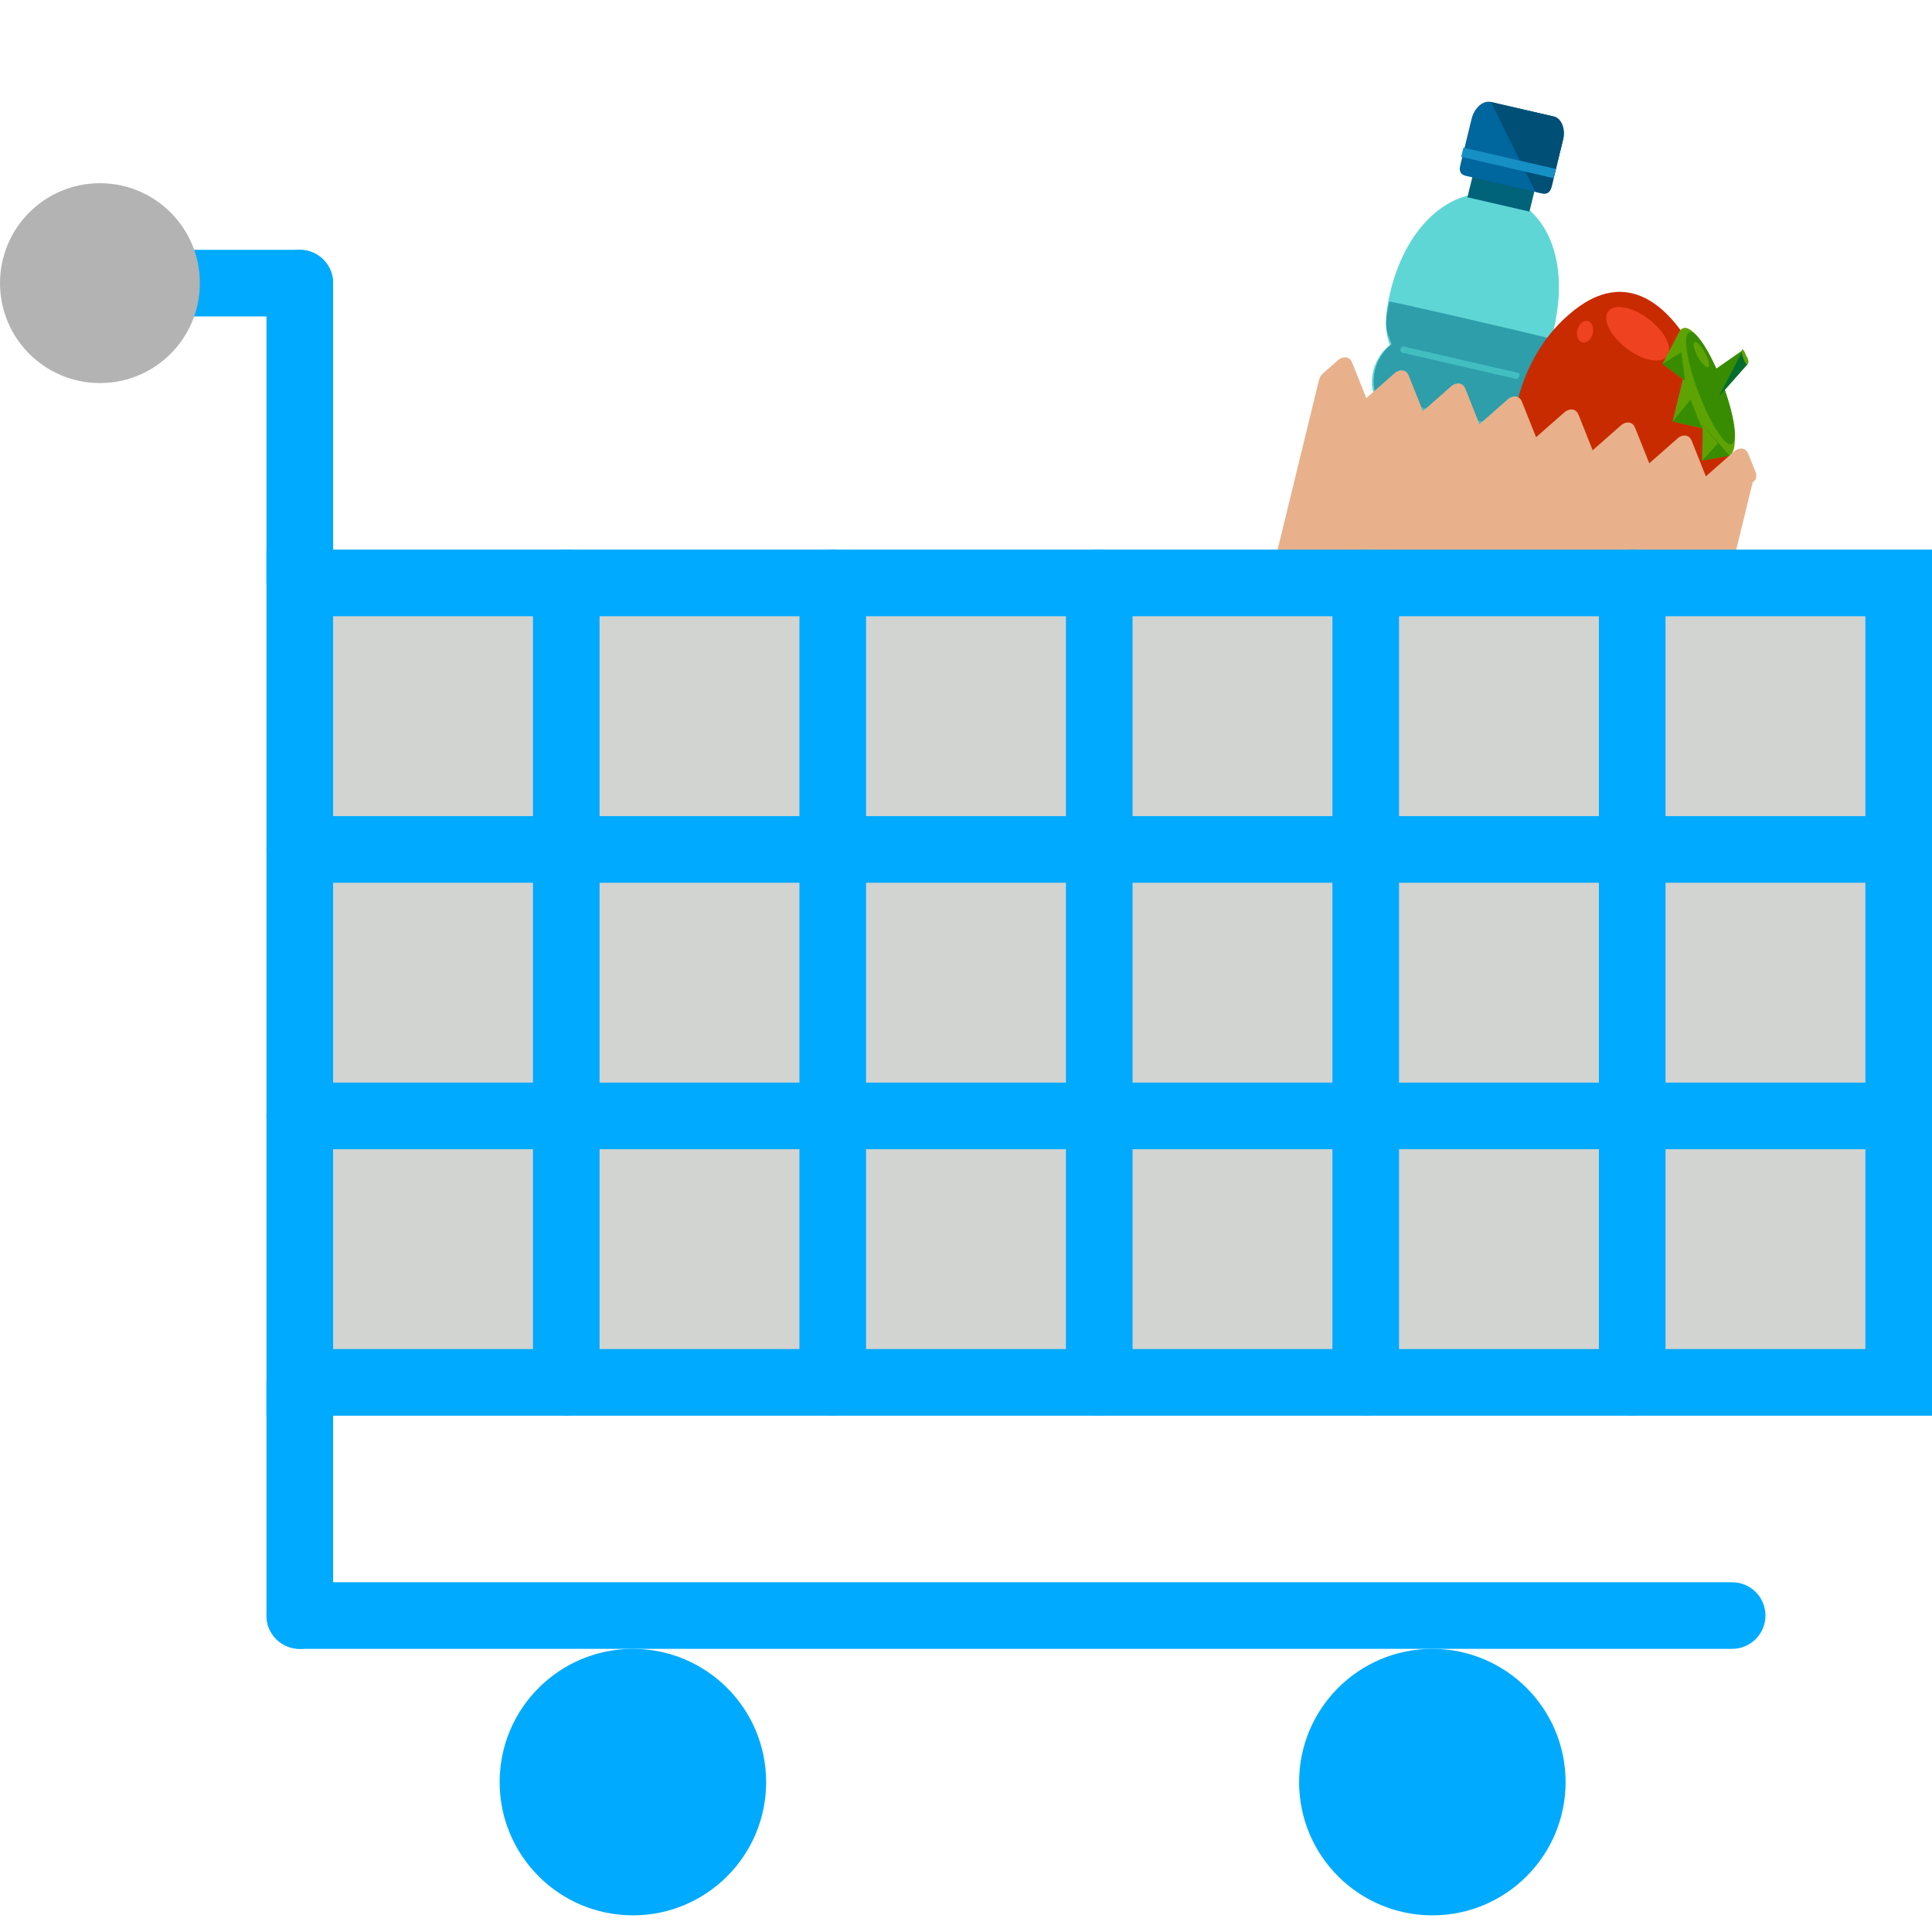 <?xml version="1.0" encoding="UTF-8" standalone="no"?>
<!-- Generator: Adobe Illustrator 18.0.0, SVG Export Plug-In . SVG Version: 6.00 Build 0)  -->

<svg:svg
   xmlns:dc="http://purl.org/dc/elements/1.1/"
   xmlns:cc="http://creativecommons.org/ns#"
   xmlns:rdf="http://www.w3.org/1999/02/22-rdf-syntax-ns#"
   xmlns:svg="http://www.w3.org/2000/svg"
   xmlns:sodipodi="http://sodipodi.sourceforge.net/DTD/sodipodi-0.dtd"
   xmlns:inkscape="http://www.inkscape.org/namespaces/inkscape"
   version="1.1"
   id="shopping-cart"
   x="0px"
   y="0px"
   viewBox="0 0 58 58"
   xml:space="preserve"
   inkscape:version="0.91 r13725"
   sodipodi:docname="shopping cart.svg"
   width="58"
   height="58"><svg:defs
     id="defs4352" /><sodipodi:namedview
     pagecolor="#ffffff"
     bordercolor="#666666"
     borderopacity="1"
     objecttolerance="10"
     gridtolerance="10"
     guidetolerance="10"
     inkscape:pageopacity="0"
     inkscape:pageshadow="2"
     inkscape:window-width="1440"
     inkscape:window-height="806"
     id="namedview4350"
     showgrid="false"
     inkscape:zoom="7.3609816"
     inkscape:cx="29.794997"
     inkscape:cy="32.742021"
     inkscape:window-x="0"
     inkscape:window-y="1"
     inkscape:window-maximized="1"
     inkscape:current-layer="layer2"
     showguides="true"
     inkscape:guide-bbox="true"><sodipodi:guide
       position="-190.6,183.399"
       orientation="0,1"
       id="guide5876" /></sodipodi:namedview><svg:g
     id="g4320" /><svg:g
     id="g4322" /><svg:g
     id="g4324" /><svg:g
     id="g4326" /><svg:g
     id="g4328" /><svg:g
     id="g4330" /><svg:g
     id="g4332" /><svg:g
     id="g4334" /><svg:g
     id="g4336" /><svg:g
     id="g4338" /><svg:g
     id="g4340" /><svg:g
     id="g4342" /><svg:g
     id="g4344" /><svg:g
     id="g4346" /><svg:g
     id="g4348"><style /></svg:g><svg:g
     id="g5411"
     transform="matrix(0.953,0,0,0.883,75.549,-210.657)" /><svg:g
     id="g5413"
     transform="matrix(0.953,0,0,0.883,75.549,-210.657)" /><svg:g
     id="g5415"
     transform="matrix(0.953,0,0,0.883,75.549,-210.657)" /><svg:g
     id="g5417"
     transform="matrix(0.953,0,0,0.883,75.549,-210.657)" /><svg:g
     id="g5419"
     transform="matrix(0.953,0,0,0.883,75.549,-210.657)" /><svg:g
     id="g5421"
     transform="matrix(0.953,0,0,0.883,75.549,-210.657)" /><svg:g
     id="g5423"
     transform="matrix(0.953,0,0,0.883,75.549,-210.657)" /><svg:g
     id="g5425"
     transform="matrix(0.953,0,0,0.883,75.549,-210.657)" /><svg:g
     id="g5427"
     transform="matrix(0.953,0,0,0.883,75.549,-210.657)" /><svg:g
     id="g5429"
     transform="matrix(0.953,0,0,0.883,75.549,-210.657)" /><svg:g
     id="g5431"
     transform="matrix(0.953,0,0,0.883,75.549,-210.657)" /><svg:g
     id="g5433"
     transform="matrix(0.953,0,0,0.883,75.549,-210.657)" /><svg:g
     id="g5435"
     transform="matrix(0.953,0,0,0.883,75.549,-210.657)" /><svg:g
     id="g5437"
     transform="matrix(0.953,0,0,0.883,75.549,-210.657)" /><svg:g
     id="g5439"
     transform="matrix(0.953,0,0,0.883,75.549,-210.657)" /><svg:g
     inkscape:groupmode="layer"
     id="layer3"
     inkscape:label="food" /><svg:g
     inkscape:groupmode="layer"
     id="layer2"
     inkscape:label="shopping cart"><svg:g
       id="g6098"><svg:g
         style=""
         inkscape:transform-center-y="-177.50109"
         inkscape:transform-center-x="-94.357148"
         transform="matrix(0.044,0.002,-0.004,0.067,58.24,13.54)"
         width="100%
"
         height="100%
"
         id="shopping-cart-food"><svg:g
           transform="matrix(0.985,0.118,-0.273,0.983,-564.445,37.815)"
           id="g5980"><svg:path
             inkscape:connector-curvature="0"
             style="fill:#5fd6d6"
             d="m 261.514,-21.957 c 3.049,-2.827 5.335,-7.067 5.335,-12.015 0,-4.947 -2.286,-9.188 -6.097,-12.015 3.811,-2.827 6.097,-7.067 6.097,-12.015 0,-4.947 -2.286,-9.188 -6.097,-12.015 3.811,-2.827 6.097,-7.067 6.097,-12.015 0,-4.947 -2.286,-9.894 -6.859,-12.721 5.335,-4.947 8.384,-12.015 8.384,-23.322 0,-31.803 -25.151,-53.006 -57.161,-53.006 -31.248,0 -57.161,20.496 -57.161,53.006 0,11.308 3.049,18.375 8.384,23.322 -3.811,2.827 -6.859,7.774 -6.859,12.721 0,4.947 2.286,9.188 6.097,12.015 -3.811,2.827 -6.097,7.067 -6.097,12.015 0,4.947 2.286,9.188 6.097,12.015 -3.811,2.827 -6.097,7.067 -6.097,12.015 0,4.947 2.286,8.481 5.335,12.015 -3.811,2.12 -6.097,6.361 -6.097,12.721 l 0,94.703 c 0,14.842 12.957,11.308 28.962,11.308 l 54.875,0 c 16.005,0 28.962,3.534 28.962,-11.308 l 0,-94.703 c 0,-6.361 -2.286,-9.894 -6.097,-12.721 z"
             id="path5275" /><svg:rect
             x="189.872"
             y="-179.56"
             style="fill:#00637a"
             width="43.443"
             height="12.721"
             id="rect5279" /><svg:path
             inkscape:connector-curvature="0"
             style="fill:#00669e"
             d="m 243.984,-180.267 c 0,4.947 -4.573,4.24 -9.908,4.24 l -44.205,0 c -5.335,0 -9.908,0.707 -9.908,-4.24 l 0,-21.202 c 0,-4.947 4.573,-9.188 9.908,-9.188 l 44.205,0 c 5.335,0 9.908,4.24 9.908,9.188 l 0,21.202 z"
             id="path5281" /><svg:path
             inkscape:connector-curvature="0"
             style="fill:#004f77"
             d="m 189.872,-210.657 44.205,0 c 5.335,0 9.908,4.24 9.908,9.188 l 0,21.202 c 0,4.947 -4.573,4.24 -9.908,4.24"
             id="path5283" /><svg:path
             inkscape:connector-curvature="0"
             style="fill:#5fd6d6"
             d="m 268.373,-122.314 c -2.286,0.707 -4.573,1.413 -7.622,1.413 -4.573,0 -8.384,-1.413 -12.194,-2.827 -3.811,2.12 -7.622,2.827 -12.194,2.827 -4.573,0 -8.384,-1.413 -12.194,-2.827 -3.811,2.12 -7.622,2.827 -12.194,2.827 -4.573,0 -8.384,-1.413 -12.194,-2.827 -3.811,2.12 -7.622,2.827 -12.194,2.827 -4.573,0 -8.384,-1.413 -12.194,-2.827 -3.811,2.12 -7.622,2.827 -12.194,2.827 -2.286,0 -5.335,-0.707 -7.622,-1.413 0,1.413 0,2.827 0,4.24 0,11.308 3.049,18.375 8.384,23.322 -3.811,2.827 -6.859,7.774 -6.859,12.721 0,4.947 2.286,9.188 6.097,12.015 -3.811,2.827 -6.097,7.067 -6.097,12.015 0,4.947 2.286,9.188 6.097,12.015 -3.811,2.827 -6.097,7.067 -6.097,12.015 0,4.947 2.286,8.481 5.335,12.015 -3.811,2.12 -6.097,6.361 -6.097,12.721 l 0,94.703 c 0,14.842 12.957,11.308 28.962,11.308 l 53.351,0 c 16.005,0 28.962,3.534 28.962,-11.308 l 0,-94.703 c 0,-6.361 -2.286,-9.894 -6.097,-12.721 3.049,-2.827 5.335,-7.067 5.335,-12.015 0,-4.947 -2.286,-9.188 -6.097,-12.015 3.811,-2.827 6.097,-7.067 6.097,-12.015 0,-4.947 -2.286,-9.188 -6.097,-12.015 3.811,-2.827 6.097,-7.067 6.097,-12.015 0,-4.947 -2.286,-9.894 -6.859,-12.721 5.335,-4.947 8.384,-12.015 8.384,-23.322 0,-1.413 0,-2.827 0,-4.24 z"
             id="path5286" /><svg:path
             sodipodi:nodetypes="ccscscscsssssscscscsccc"
             inkscape:connector-curvature="0"
             style="fill:#2d9eaa"
             d="m 155.032,-113.67 c 0,11.308 3.049,13.428 8.384,18.375 -3.811,2.827 -6.859,7.774 -6.859,12.721 0,4.947 2.286,9.188 6.097,12.015 -3.811,2.827 -6.097,7.067 -6.097,12.015 0,4.947 2.286,9.188 6.097,12.015 -3.811,2.827 -6.097,7.067 -6.097,12.015 0,4.947 2.286,8.481 5.335,12.015 -3.811,2.12 -6.097,6.361 -6.097,12.721 l 0,94.703 c 0,14.842 12.957,11.308 28.962,11.308 l 53.351,0 c 16.005,0 28.962,3.534 28.962,-11.308 l 0,-94.703 c 0,-6.361 -2.286,-9.894 -6.097,-12.721 3.049,-2.827 5.335,-7.067 5.335,-12.015 0,-4.947 -2.286,-9.188 -6.097,-12.015 3.811,-2.827 6.097,-7.067 6.097,-12.015 0,-4.947 -2.286,-9.188 -6.097,-12.015 3.811,-2.827 6.097,-7.067 6.097,-12.015 0,-4.947 -2.286,-9.894 -6.859,-12.721 5.335,-4.947 8.384,-7.067 8.384,-18.375 -17.164,-0.318 -105.387,-0.318 -112.798,0 z"
             id="path5291" /><svg:rect
             x="179.202"
             y="-188.041"
             style="fill:#168fc4"
             width="64.783"
             height="4.24"
             id="rect5305" /><svg:g
             transform="matrix(0.953,0,0,0.883,75.549,-210.657)"
             id="g5307"><svg:path
               inkscape:connector-curvature="0"
               style="fill:#42bec1"
               d="m 186.4,132 c 0,0.8 -0.8,1.6 -1.6,1.6 l -84,0 c -0.8,0 -1.6,-0.8 -1.6,-1.6 l 0,0 c 0,-0.8 0.8,-1.6 1.6,-1.6 l 84.8,0 c 0.8,0 0.8,0.8 0.8,1.6 l 0,0 z"
               id="path5309" /><svg:path
               inkscape:connector-curvature="0"
               style="fill:#42bec1"
               d="m 186.4,160 c 0,0.8 -0.8,1.6 -1.6,1.6 l -84,0 c -0.8,0 -1.6,-0.8 -1.6,-1.6 l 0,0 c 0,-0.8 0.8,-1.6 1.6,-1.6 l 84.8,0 c 0.8,0 0.8,0.8 0.8,1.6 l 0,0 z"
               id="path5311" /><svg:path
               inkscape:connector-curvature="0"
               style="fill:#42bec1"
               d="m 186.4,187.2 c 0,0.8 -0.8,1.6 -1.6,1.6 l -84,0 c -0.8,0 -1.6,-0.8 -1.6,-1.6 l 0,0 c 0,-0.8 0.8,-1.6 1.6,-1.6 l 84.8,0 c 0.8,0 0.8,0.8 0.8,1.6 l 0,0 z"
               id="path5313" /><svg:path
               inkscape:connector-curvature="0"
               style="fill:#42bec1"
               d="m 186.4,215.2 c 0,0.8 -0.8,1.6 -1.6,1.6 l -84,0 c -0.8,0 -1.6,-0.8 -1.6,-1.6 l 0,0 c 0,-0.8 0.8,-1.6 1.6,-1.6 l 84.8,0 c 0.8,0 0.8,0.8 0.8,1.6 l 0,0 z"
               id="path5315" /></svg:g><svg:path
             inkscape:connector-curvature="0"
             style="fill:#c92b00"
             d="M 400.988,-9.942 C 369.739,19.034 320.962,11.967 286.665,-19.837 252.368,-51.64 243.984,-96.872 275.995,-125.848 c 31.248,-28.976 71.642,-14.842 106.701,17.669 33.535,31.803 49.54,69.261 18.292,98.237 z"
             id="path5333" /><svg:g
             transform="matrix(0.953,0,0,0.883,75.549,-210.657)"
             id="g5337"><svg:ellipse
               transform="matrix(0.262,-0.965,0.965,0.262,98.871,324.491)"
               style="fill:#ef4220"
               cx="261.668"
               cy="97.579"
               rx="9.6"
               ry="25.6"
               id="ellipse5339" /><svg:circle
               r="5.6"
               style="fill:#ef4220"
               cx="224.673"
               cy="102.496"
               id="ellipse5341" /></svg:g><svg:path
             inkscape:connector-curvature="0"
             style="fill:#5ea304"
             d="m 406.323,-81.323 c -4.573,4.24 -19.816,-4.24 -34.297,-17.669 -14.481,-13.428 -22.865,-28.27 -19.054,-31.803 4.573,-4.24 19.816,4.24 34.297,17.669 14.481,13.428 22.865,27.563 19.054,31.803 z"
             id="path5343" /><svg:path
             inkscape:connector-curvature="0"
             style="fill:#388c02"
             d="m 405.56,-86.27 c -3.049,2.827 -16.005,-4.947 -28.962,-16.962 -12.957,-12.015 -21.34,-24.029 -18.292,-26.856 3.049,-2.827 16.005,4.947 28.962,16.962 12.957,12.015 21.34,24.029 18.292,26.856 z"
             id="path5345" /><svg:polygon
             transform="matrix(0.953,0,0,0.883,75.549,-210.657)"
             style="fill:#5ea304"
             points="300.8,114.4 300.8,136.8 322.4,136.8 "
             id="polygon5347" /><svg:polygon
             transform="matrix(0.953,0,0,0.883,75.549,-210.657)"
             style="fill:#388c02"
             points="309.6,124 300.8,136.8 322.4,136.8 "
             id="polygon5349" /><svg:polygon
             transform="matrix(0.953,0,0,0.883,75.549,-210.657)"
             style="fill:#5ea304"
             points="290.4,91.2 284,109.6 302.4,115.2 "
             id="polygon5351" /><svg:g
             transform="matrix(0.953,0,0,0.883,75.549,-210.657)"
             id="g5353"><svg:polygon
               style="fill:#388c02"
               points="295.2,101.6 284,109.6 302.4,115.2 "
               id="polygon5355" /><svg:polygon
               style="fill:#388c02"
               points="346.4,147.2 328,152.8 322.4,135.2 "
               id="polygon5357" /></svg:g><svg:polygon
             transform="matrix(0.953,0,0,0.883,75.549,-210.657)"
             style="fill:#5ea304"
             points="336,142.4 328,152.8 322.4,135.2 "
             id="polygon5359" /><svg:polygon
             transform="matrix(0.953,0,0,0.883,75.549,-210.657)"
             style="fill:#388c02"
             points="328.8,119.2 318.4,108.8 337.6,93.6 343.2,100 "
             id="polygon5361" /><svg:polyline
             transform="matrix(0.953,0,0,0.883,75.549,-210.657)"
             style="fill:#036d2e"
             points="337.6,93.6 343.2,100 328.8,119.2 "
             id="polyline5363" /><svg:g
             transform="matrix(0.953,0,0,0.883,75.549,-210.657)"
             id="g5365"><svg:path
               inkscape:connector-curvature="0"
               style="fill:#5ea304"
               d="m 343.2,100 c -0.8,0.8 -2.4,-0.8 -4,-2.4 -1.6,-1.6 -2.4,-3.2 -2.4,-4 0.8,-0.8 2.4,0.8 4,2.4 2.4,1.6 3.2,3.2 2.4,4 z"
               id="path5367" /><svg:ellipse
               transform="matrix(0.591,-0.807,0.807,0.591,45.28,290.777)"
               style="fill:#5ea304"
               cx="309.405"
               cy="100.733"
               rx="2.4"
               ry="8.799"
               id="ellipse5369" /></svg:g><svg:path
             inkscape:connector-curvature="0"
             style="fill:#e8b18b"
             d="m 425.905,-75.67 -8.384,-7.774 c -2.286,-2.12 -6.097,-2.12 -9.146,0 l -15.243,14.135 -15.243,-14.135 c -2.286,-2.12 -6.097,-2.12 -9.146,0 l -15.243,14.135 -15.243,-14.135 c -2.286,-2.12 -6.097,-2.12 -9.146,0 l -15.243,14.135 -15.243,-14.135 c -2.286,-2.12 -6.097,-2.12 -9.146,0 l -15.243,14.135 -15.243,-14.135 c -2.286,-2.12 -6.097,-2.12 -9.146,0 l -15.243,14.135 -15.243,-14.135 c -2.286,-2.12 -6.097,-2.12 -9.146,0 l -15.243,14.135 -15.243,-14.135 c -2.286,-2.12 -6.097,-2.12 -9.146,0 l -15.243,14.135 -15.243,-14.135 c -2.286,-2.12 -6.097,-2.12 -9.146,0 l -8.384,7.774 c -1.524,1.413 -1.524,2.827 -1.524,4.24 l 0,265.028 c 0,14.842 12.957,26.149 28.2,26.149 l 247.699,0 c 16.005,0 28.2,-12.015 28.2,-26.149 l 0,-265.028 c 2.286,-1.413 1.524,-2.827 0.762,-4.24 z"
             id="path5403" /></svg:g></svg:g><svg:rect
         id="rect4282"
         height="24"
         width="48"
         style="fill:#d1d4d1"
         y="17.5"
         x="9" /><svg:path
         inkscape:connector-curvature="0"
         id="path4284"
         d="m 58,42.5 -50,0 0,-26 50,0 0,26 z m -48,-2 46,0 0,-22 -46,0 0,22 z"
         style="fill:#00aaff" /><svg:path
         style="fill:#00aaff"
         d="m 9,9.5 -5,0 c -0.552,0 -1,-0.447 -1,-1 0,-0.553 0.448,-1 1,-1 l 5,0 c 0.552,0 1,0.447 1,1 0,0.553 -0.448,1 -1,1 z"
         id="path4286"
         inkscape:connector-curvature="0" /><svg:path
         style="fill:#00aaff"
         d="m 9,18.5 c -0.552,0 -1,-0.447 -1,-1 l 0,-9 c 0,-0.553 0.448,-1 1,-1 0.552,0 1,0.447 1,1 l 0,9 c 0,0.553 -0.448,1 -1,1 z"
         id="path4288"
         inkscape:connector-curvature="0" /><svg:path
         style="fill:#00aaff"
         d="m 9,49.5 c -0.552,0 -1,-0.447 -1,-1 l 0,-7 c 0,-0.553 0.448,-1 1,-1 0.552,0 1,0.447 1,1 l 0,7 c 0,0.553 -0.448,1 -1,1 z"
         id="path4290"
         inkscape:connector-curvature="0" /><svg:circle
         style="fill:#00aaff"
         cx="19"
         cy="53.5"
         r="4"
         id="circle4292" /><svg:circle
         style="fill:#00aaff"
         cx="43"
         cy="53.5"
         r="4"
         id="circle4294" /><svg:path
         style="fill:#00aaff"
         d="m 52,49.5 -43,0 c -0.552,0 -1,-0.447 -1,-1 0,-0.553 0.448,-1 1,-1 l 43,0 c 0.552,0 1,0.447 1,1 0,0.553 -0.448,1 -1,1 z"
         id="path4296"
         inkscape:connector-curvature="0" /><svg:path
         style="fill:#00aaff"
         d="m 57,26.5 -48,0 c -0.552,0 -1,-0.447 -1,-1 0,-0.553 0.448,-1 1,-1 l 48,0 c 0.552,0 1,0.447 1,1 0,0.553 -0.448,1 -1,1 z"
         id="path4298"
         inkscape:connector-curvature="0" /><svg:path
         style="fill:#00aaff"
         d="m 57,34.5 -48,0 c -0.552,0 -1,-0.447 -1,-1 0,-0.553 0.448,-1 1,-1 l 48,0 c 0.552,0 1,0.447 1,1 0,0.553 -0.448,1 -1,1 z"
         id="path4300"
         inkscape:connector-curvature="0" /><svg:path
         style="fill:#00aaff"
         d="m 17,42.5 c -0.552,0 -1,-0.447 -1,-1 l 0,-24 c 0,-0.553 0.448,-1 1,-1 0.552,0 1,0.447 1,1 l 0,24 c 0,0.553 -0.448,1 -1,1 z"
         id="path4302"
         inkscape:connector-curvature="0" /><svg:path
         style="fill:#00aaff"
         d="m 25,42.5 c -0.552,0 -1,-0.447 -1,-1 l 0,-24 c 0,-0.553 0.448,-1 1,-1 0.552,0 1,0.447 1,1 l 0,24 c 0,0.553 -0.448,1 -1,1 z"
         id="path4304"
         inkscape:connector-curvature="0" /><svg:path
         style="fill:#00aaff"
         d="m 33,42.5 c -0.552,0 -1,-0.447 -1,-1 l 0,-24 c 0,-0.553 0.448,-1 1,-1 0.552,0 1,0.447 1,1 l 0,24 c 0,0.553 -0.448,1 -1,1 z"
         id="path4306"
         inkscape:connector-curvature="0" /><svg:path
         style="fill:#00aaff"
         d="m 41,42.5 c -0.552,0 -1,-0.447 -1,-1 l 0,-24 c 0,-0.553 0.448,-1 1,-1 0.552,0 1,0.447 1,1 l 0,24 c 0,0.553 -0.448,1 -1,1 z"
         id="path4308"
         inkscape:connector-curvature="0" /><svg:path
         style="fill:#00aaff"
         d="m 49,42.5 c -0.552,0 -1,-0.447 -1,-1 l 0,-24 c 0,-0.553 0.448,-1 1,-1 0.552,0 1,0.447 1,1 l 0,24 c 0,0.553 -0.448,1 -1,1 z"
         id="path4310"
         inkscape:connector-curvature="0" /><svg:circle
         style="fill:#b3b3b3"
         cx="3"
         cy="8.5"
         r="3"
         id="circle4312" /></svg:g></svg:g></svg:svg>